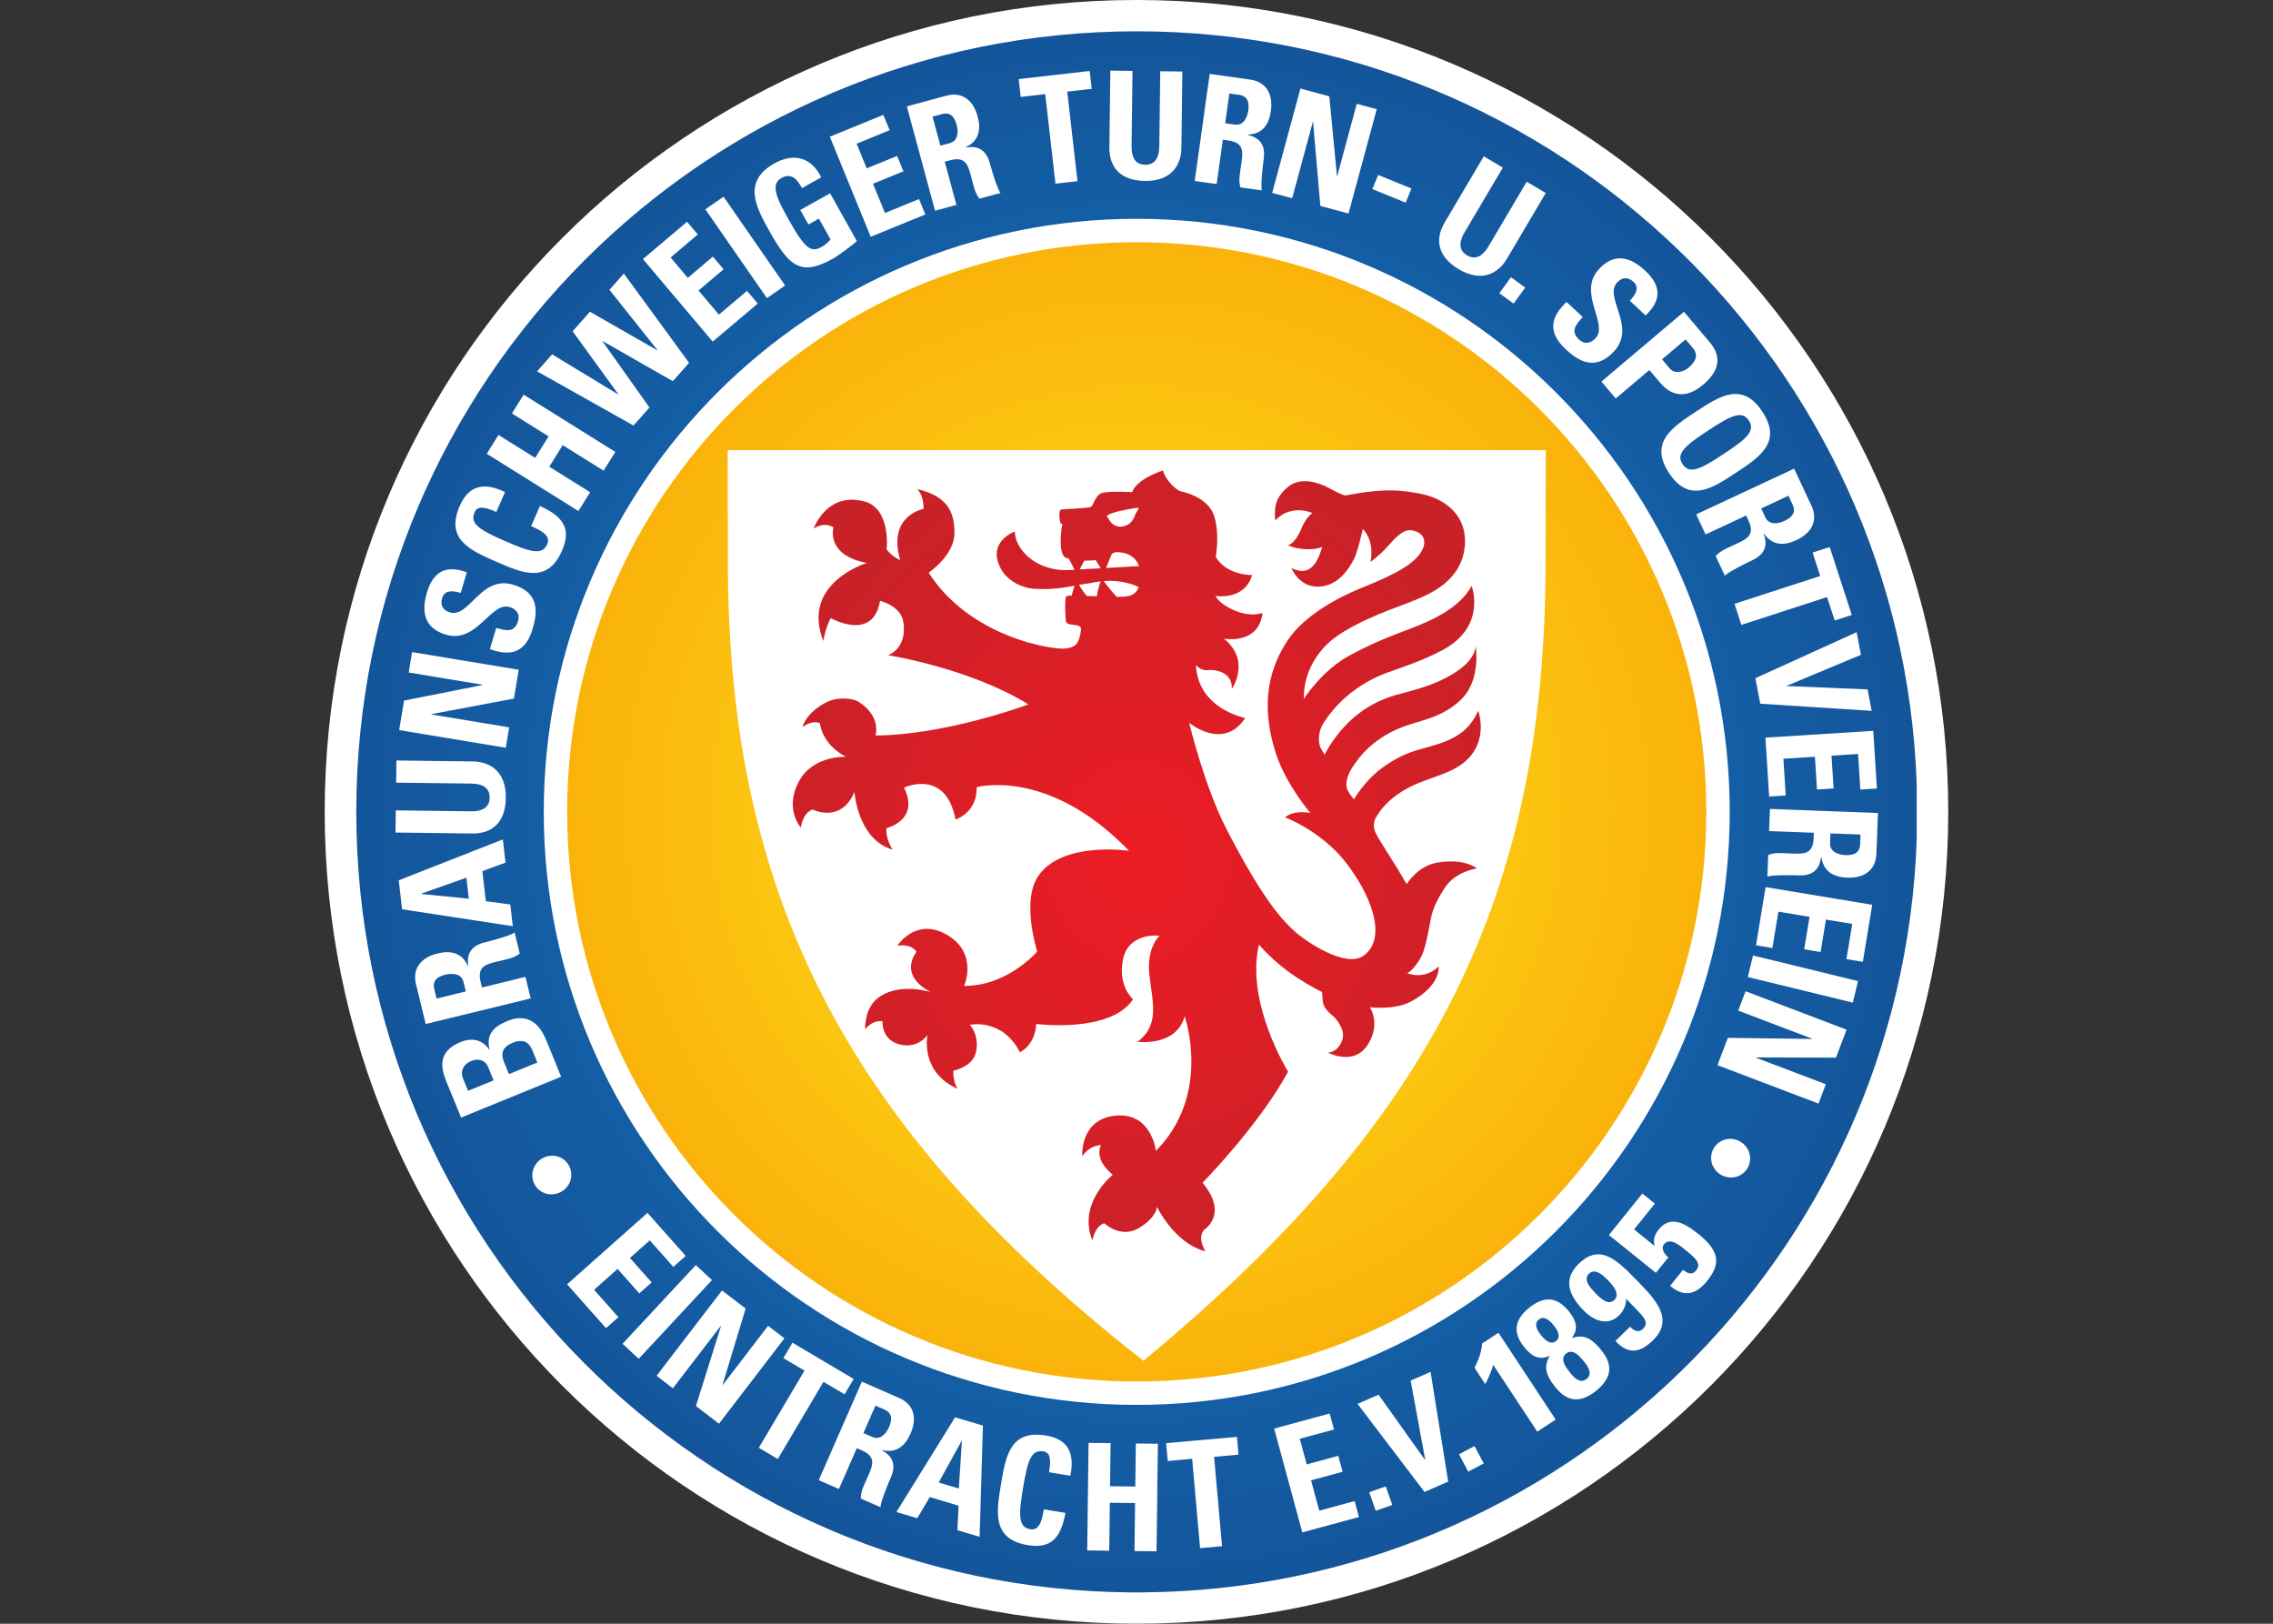 <?xml version="1.0" encoding="UTF-8" standalone="no"?>
<svg
   xmlns:dc="http://purl.org/dc/elements/1.1/"
   xmlns:cc="http://creativecommons.org/ns#"
   xmlns:rdf="http://www.w3.org/1999/02/22-rdf-syntax-ns#"
   xmlns:svg="http://www.w3.org/2000/svg"
   xmlns="http://www.w3.org/2000/svg"
   xmlns:xlink="http://www.w3.org/1999/xlink"
   id="svg3824"
   height="200"
   width="280"
   version="1.1">
  <rect width="100%" height="100%" fill="#333333" stroke="none"/>
  <defs
     id="defs3826">
    <radialGradient
       spreadMethod="pad"
       gradientTransform="matrix(93.199,0,0,102.848,350.314,544.084)"
       gradientUnits="userSpaceOnUse"
       xlink:href="#radialGradient276-0"
       id="radialGradient3672-4"
       fy="0"
       fx="0"
       r="1"
       cy="0"
       cx="0" />
    <radialGradient
       spreadMethod="pad"
       gradientTransform="matrix(15.951,0,0,-17.602,349.707,78.073)"
       gradientUnits="userSpaceOnUse"
       id="radialGradient276-0"
       fy="0"
       fx="0"
       r="1"
       cy="0"
       cx="0">
      <stop
         offset="0"
         style="stop-color:#ed1c24;stop-opacity:1"
         id="stop278-9" />
      <stop
         offset="1"
         style="stop-color:#c82128;stop-opacity:1"
         id="stop280-4" />
    </radialGradient>
    <radialGradient
       spreadMethod="pad"
       gradientTransform="matrix(138.224,0,0,138.224,350.001,532.362)"
       gradientUnits="userSpaceOnUse"
       xlink:href="#radialGradient244-8"
       id="radialGradient3677-8"
       fy="0"
       fx="0"
       r="1"
       cy="0"
       cx="0" />
    <radialGradient
       spreadMethod="pad"
       gradientTransform="matrix(23.656,0,0,-23.656,349.654,80.079)"
       gradientUnits="userSpaceOnUse"
       id="radialGradient244-8"
       fy="0"
       fx="0"
       r="1"
       cy="0"
       cx="0">
      <stop
         offset="0"
         style="stop-color:#fee81b;stop-opacity:1"
         id="stop246-2" />
      <stop
         offset="1"
         style="stop-color:#fab20b;stop-opacity:1"
         id="stop248-4" />
    </radialGradient>
    <radialGradient
       spreadMethod="pad"
       gradientTransform="matrix(186.324,0,0,186.326,349.879,532.358)"
       gradientUnits="userSpaceOnUse"
       xlink:href="#radialGradient204-5"
       id="radialGradient3682-5"
       fy="0"
       fx="0"
       r="1"
       cy="0"
       cx="0" />
    <radialGradient
       spreadMethod="pad"
       gradientTransform="matrix(31.888,0,0,-31.889,349.633,80.079)"
       gradientUnits="userSpaceOnUse"
       id="radialGradient204-5"
       fy="0"
       fx="0"
       r="1"
       cy="0"
       cx="0">
      <stop
         offset="0"
         style="stop-color:#127bca;stop-opacity:1"
         id="stop206-1" />
      <stop
         offset="1"
         style="stop-color:#14559a;stop-opacity:1"
         id="stop208-7" />
    </radialGradient>
  </defs>
  <g
     id="layer1"
     transform="matrix(0.516,0,0,0.516,-40.572,-174.701)">
    <path
       style="fill:#ffffff;fill-opacity:1;fill-rule:nonzero;stroke:none"
       id="path222-4"
       d="m 156.146,532.364 c 0,107.027 86.765,193.792 193.792,193.792 107.035,0 193.8,-86.765 193.8,-193.792 0,-107.035 -86.765,-193.8 -193.8,-193.8 -107.027,0 -193.792,86.765 -193.792,193.8" />
    <path
       style="fill:url(#radialGradient3682-5);stroke:none"
       id="path210"
       d="m 163.683,532.36 c 0,102.439 82.661,185.568 184.919,186.321 l 0,0 2.787,0 c 100.003,-0.736 181.267,-80.242 184.814,-179.555 l 0,0 0,-13.538 C 532.639,425.825 450.638,346.039 349.998,346.039 l 0,0 c -102.901,0 -186.316,83.415 -186.316,186.321 m 48.795,0.239 c 0,-76.339 61.889,-138.222 138.222,-138.222 l 0,0 c 76.345,0 138.228,61.883 138.228,138.222 l 0,0 c 0,76.339 -61.883,138.228 -138.228,138.228 l 0,0 c -76.333,0 -138.222,-61.889 -138.222,-138.228" />
    <path
       style="fill:#ffffff;fill-opacity:1;fill-rule:nonzero;stroke:none"
       id="path222"
       d="m 208.439,532.365 c 0,78.179 63.379,141.558 141.558,141.558 78.185,0 141.564,-63.379 141.564,-141.558 0,-78.185 -63.379,-141.564 -141.564,-141.564 -78.179,0 -141.558,63.379 -141.558,141.564" />
    <path
       style="fill:#ffffff;fill-opacity:1;fill-rule:nonzero;stroke:none"
       id="path226"
       d="m 468.733,632.037 4.967,-6.159 -2.992,-2.407 -7.982,9.904 11.213,9.033 2.974,-3.687 c -0.882,-0.713 -1.899,-2.068 -0.999,-3.179 1.396,-1.735 3.944,0.491 5.189,1.49 2.629,2.121 3.664,3.272 2.442,4.791 -0.479,0.596 -0.987,0.771 -1.525,0.701 -0.532,-0.076 -1.075,-0.421 -1.601,-0.847 l -3.079,3.827 c 3.371,2.898 6.299,1.987 8.829,-1.163 3.126,-3.88 3.19,-6.959 -1.987,-11.131 -4.178,-3.371 -7.111,-4.213 -9.623,-1.087 -0.894,1.11 -1.344,2.454 -0.906,3.786 l -0.105,0.014 -4.815,-3.886 z m -4.447,26.632 c 3.196,3.424 5.966,2.764 8.975,-0.181 5.089,-4.967 0.619,-9.694 -3.652,-14.064 -4.873,-4.99 -8.946,-9.209 -14.105,-4.172 -3.915,3.821 -2.203,7.666 1.198,11.148 2.314,2.372 5.714,3.81 8.385,1.21 1.122,-1.098 1.747,-2.401 1.753,-3.997 4.125,4.224 5.738,5.481 3.991,7.181 -0.52,0.52 -1.069,0.602 -1.589,0.467 -0.526,-0.135 -1.023,-0.543 -1.472,-0.999 l -3.482,3.406 z m -4.762,-11.411 c -1.075,-1.093 -3.085,-3.155 -1.566,-4.639 1.502,-1.461 3.465,0.45 4.558,1.566 1.069,1.098 3.009,3.231 1.513,4.692 -1.502,1.461 -3.442,-0.52 -4.505,-1.619 m 0.146,23.296 c 3.588,-2.886 4.213,-5.995 1.291,-9.618 -1.917,-2.384 -3.856,-4.067 -7.012,-2.986 l -0.047,-0.053 c 1.7,-2.285 0.894,-4.283 -0.76,-6.328 -2.828,-3.517 -5.942,-3.664 -9.442,-0.841 -3.5,2.822 -4.026,5.89 -1.192,9.413 1.648,2.045 3.43,3.255 6.018,2.086 l 0.047,0.052 c -1.73,2.851 -0.491,5.107 1.426,7.485 2.921,3.628 6.094,3.675 9.67,0.789 M 445.974,653.556 c 1.332,-1.075 2.764,0.374 3.523,1.315 0.8,0.999 1.963,2.711 0.602,3.804 -1.35,1.093 -2.781,-0.403 -3.588,-1.396 -0.754,-0.947 -1.864,-2.653 -0.538,-3.722 m 6.538,8.11 c 1.706,-1.379 3.482,0.935 4.423,2.098 0.888,1.11 1.928,2.787 0.461,3.967 -1.467,1.18 -2.881,-0.193 -3.775,-1.297 -0.935,-1.163 -2.822,-3.389 -1.11,-4.768 m -19.305,7.292 c 0.765,-1.437 1.449,-2.997 1.911,-4.575 l 10.506,15.94 4.394,-2.892 -13.655,-20.725 -3.903,2.565 c -0.129,2.092 -0.906,4.008 -1.811,5.796 l 2.559,3.891 z m -6.258,16.752 2.191,4.154 3.699,-1.957 -2.191,-4.149 -3.699,1.952 z m -8.239,9.004 5.65,-2.477 -4.213,-26.188 -4.75,2.086 3.471,18.861 -0.065,0.028 -11.067,-15.531 -5.013,2.191 15.986,21.029 z m -13.205,0.058 1.566,4.429 3.944,-1.391 -1.56,-4.429 -3.95,1.391 z m -2.454,5.925 -1.028,-3.81 -8.443,2.29 -1.969,-7.239 7.537,-2.045 -1.034,-3.81 -7.532,2.045 -1.659,-6.112 8.174,-2.215 -1.034,-3.81 -13.252,3.593 6.719,24.78 13.521,-3.669 z m -46.031,-17.634 0.38,4.254 5.831,-0.52 1.899,21.321 5.241,-0.467 -1.899,-21.321 5.831,-0.52 -0.374,-4.248 -16.91,1.502 z m -13.386,10.272 0.129,-10.278 -5.259,-0.064 -0.327,25.668 5.259,0.07 0.146,-11.452 6.03,0.076 -0.146,11.452 5.265,0.065 0.322,-25.674 -5.259,-0.064 -0.135,10.278 -6.024,-0.076 z m -19.65,14.064 c 4.844,0.806 7.853,-0.923 8.981,-7.695 l -5.124,-0.853 c -0.397,1.987 -0.818,5.159 -3.225,4.762 -2.921,-0.485 -2.834,-3.354 -1.759,-9.845 1.081,-6.486 1.922,-9.232 4.844,-8.747 1.548,0.257 1.922,1.619 1.367,4.984 l 5.083,0.847 c 1.11,-5.405 -0.526,-8.741 -5.82,-9.618 -8.56,-1.426 -9.618,4.961 -10.734,11.663 -1.104,6.626 -2.174,13.082 6.386,14.502 m -16.448,-13.515 -4.809,-1.432 5.475,-9.945 0.065,0.019 -0.73,11.359 z m -9.933,7.093 2.997,-5.043 6.877,2.051 -0.287,5.849 5.305,1.583 0.789,-26.556 -6.643,-1.975 -14.011,22.607 4.972,1.484 z m -14.426,-16.711 1.245,0.543 c 3.704,1.619 2.407,3.886 1.18,6.684 -0.672,1.537 -1.502,3.073 -1.484,4.785 l 4.721,2.068 c -0.023,-1.169 1.823,-5.644 2.483,-7.14 1.852,-4.236 -1.157,-5.861 -2.156,-6.457 l 0.028,-0.064 c 3.354,0.853 5.487,-0.894 6.801,-3.891 1.759,-4.008 0.59,-7.076 -2.694,-8.519 l -8.911,-3.903 -10.301,23.518 4.82,2.109 4.265,-9.734 z m 4.452,-10.167 2.139,0.935 c 1.531,0.678 2.086,1.928 1.104,4.178 -0.654,1.496 -2.057,3.214 -3.973,2.372 l -2.139,-0.935 2.869,-6.55 z m -19.808,-15.017 -2.174,3.675 5.043,2.98 -10.903,18.423 4.528,2.682 10.903,-18.423 5.037,2.98 2.174,-3.669 -14.607,-8.648 z m -28.549,10.88 11.429,-14.894 0.053,0.042 -5.983,19.077 5.504,4.224 15.624,-20.375 -3.897,-2.992 -10.821,14.111 -0.053,-0.047 5.51,-18.178 -5.638,-4.324 -15.624,20.363 3.897,2.992 z m -8.163,-7.041 17.494,-18.791 -3.851,-3.582 -17.494,18.785 3.851,3.588 z m -7.795,-7.315 2.951,-2.618 -5.808,-6.538 5.615,-4.984 5.183,5.843 2.951,-2.623 -5.183,-5.837 4.733,-4.201 5.621,6.334 2.951,-2.618 -9.115,-10.272 -19.2,17.044 9.302,10.471 z" />
    <path
       style="fill:#ffffff;fill-opacity:1;fill-rule:nonzero;stroke:none"
       id="path230"
       d="m 489.445,618.981 c 2.215,1.309 5.054,0.649 6.363,-1.566 1.303,-2.214 0.514,-5.019 -1.694,-6.322 -2.215,-1.315 -5.048,-0.654 -6.357,1.56 -1.315,2.215 -0.526,5.019 1.689,6.328 m 4.149,-39.177 17.634,6.702 -0.023,0.064 -20.088,-0.257 -2.477,6.515 24.12,9.174 1.753,-4.622 -16.705,-6.345 0.028,-0.064 19.089,0.064 2.542,-6.679 -24.12,-9.174 -1.753,4.622 z m 2.29,-8.017 25.066,6.112 1.25,-5.136 -25.066,-6.118 -1.25,5.142 z m 1.957,-7.573 3.909,0.649 1.437,-8.671 7.438,1.233 -1.28,7.742 3.915,0.649 1.28,-7.742 6.275,1.04 -1.391,8.396 3.915,0.649 2.255,-13.614 -25.458,-4.219 -2.296,13.889 z m 13.807,-26.86 -0.053,1.367 c -0.158,4.061 -2.752,3.681 -5.825,3.564 -1.677,-0.064 -3.418,-0.275 -5.019,0.368 l -0.193,5.177 c 1.087,-0.444 5.948,-0.368 7.59,-0.304 4.639,0.175 5.06,-3.243 5.241,-4.394 l 0.076,0.005 c 0.438,3.447 2.857,4.803 6.141,4.931 4.394,0.164 6.836,-2.057 6.977,-5.662 l 0.368,-9.764 -25.779,-0.982 -0.205,5.288 10.681,0.403 z m 11.143,0.421 -0.093,2.349 c -0.058,1.677 -1.028,2.659 -3.494,2.565 -1.642,-0.065 -3.763,-0.736 -3.681,-2.84 l 0.088,-2.343 7.181,0.269 z m -21.812,-9.074 3.956,-0.251 -0.555,-8.77 7.526,-0.479 0.497,7.83 3.956,-0.251 -0.491,-7.83 6.346,-0.403 0.538,8.496 3.956,-0.251 -0.871,-13.772 -25.75,1.63 0.894,14.052 z m -3.284,-28.245 1.163,6.088 26.603,1.712 -0.982,-5.124 -19.259,-0.8 -0.019,-0.07 17.693,-7.386 -1.034,-5.399 -24.167,10.979 z m 17.745,-31.313 -4.084,1.321 1.817,5.598 -20.462,6.643 1.636,5.031 20.462,-6.643 1.817,5.598 4.078,-1.326 -5.265,-16.22 z m -19.954,-7.526 0.578,1.239 c 1.718,3.681 -0.765,4.528 -3.553,5.831 -1.519,0.707 -3.167,1.326 -4.295,2.624 l 2.191,4.698 c 0.765,-0.9 5.124,-3.05 6.614,-3.745 4.213,-1.963 3.015,-5.194 2.659,-6.305 l 0.065,-0.028 c 1.969,2.869 4.739,2.968 7.719,1.578 3.985,-1.864 5.142,-4.955 3.617,-8.221 l -4.137,-8.852 -23.378,10.915 2.238,4.791 9.682,-4.522 z m 10.103,-4.715 0.993,2.127 c 0.713,1.519 0.298,2.834 -1.934,3.88 -1.49,0.695 -3.687,1.063 -4.575,-0.841 l -0.993,-2.127 6.509,-3.038 z m -28.502,-5.416 c 4.797,7.286 10.29,3.669 15.928,-0.047 5.703,-3.751 11.137,-7.327 6.34,-14.607 -4.791,-7.286 -10.225,-3.71 -15.928,0.042 -5.644,3.716 -11.131,7.327 -6.34,14.613 m 3.225,-2.121 c -1.642,-2.483 0.538,-4.382 6.065,-8.017 5.522,-3.634 8.122,-4.885 9.752,-2.396 1.642,2.483 -0.538,4.376 -6.059,8.011 -5.522,3.64 -8.122,4.885 -9.758,2.401 m -19.37,-19.72 3.412,4.037 8.022,-6.784 2.536,2.997 c 4.002,4.733 8.093,2.372 10.33,0.479 3.599,-3.044 4.669,-6.427 1.554,-10.114 l -6.153,-7.275 -19.703,16.658 z m 20.088,-10.056 1.718,2.028 c 1.537,1.817 0.538,3.401 -1.075,4.762 -1.315,1.104 -3.348,1.408 -4.365,0.204 l -1.899,-2.244 5.621,-4.75 z m -17.102,2.863 c 5.527,-5.942 -2.559,-12.878 0.777,-16.466 1.215,-1.309 2.618,-1.321 3.874,-0.152 1.566,1.455 0.456,3.108 -0.859,4.522 l 3.769,3.506 c 3.932,-3.71 3.669,-7.175 -0.1,-10.687 -4.715,-4.388 -8.291,-3.325 -11.043,-0.368 -5.235,5.627 2.366,13.088 -0.8,16.489 -1.198,1.28 -2.641,1.548 -3.944,0.333 -2.127,-1.981 -0.795,-3.57 0.888,-5.376 l -3.874,-3.605 c -3.249,3.079 -5.031,6.79 -0.234,11.254 2.945,2.746 6.994,5.44 11.546,0.549 m -24.576,-17.716 -2.781,3.815 3.401,2.477 2.775,-3.815 -3.395,-2.477 z m 3.751,-22.794 -9.127,15.449 c -1.461,2.46 -3.161,3.278 -5.154,2.103 -1.659,-0.987 -2.168,-2.735 -0.549,-5.475 l 9.133,-15.443 -4.552,-2.694 -9.314,15.753 c -2.472,4.184 -1.624,8.256 3.377,11.213 5.551,3.278 9.46,0.859 11.423,-2.46 l 9.314,-15.753 -4.552,-2.694 z m -35.461,-1.624 -1.373,3.377 7.941,3.243 1.379,-3.377 -7.946,-3.243 z m -20.532,5.574 4.931,-18.213 0.064,0.019 1.735,20.018 6.725,1.817 6.737,-24.903 -4.762,-1.291 -4.669,17.243 -0.07,-0.019 -1.823,-19.001 -6.895,-1.864 -6.743,24.903 4.768,1.291 z m -16.542,-13.976 1.35,0.187 c 4.026,0.567 3.389,3.108 2.957,6.153 -0.228,1.665 -0.614,3.383 -0.135,5.031 l 5.13,0.719 c -0.333,-1.128 0.234,-5.954 0.462,-7.584 0.643,-4.598 -2.717,-5.358 -3.839,-5.662 l 0.005,-0.07 c 3.482,-0.088 5.072,-2.355 5.527,-5.609 0.608,-4.359 -1.356,-7.012 -4.926,-7.514 l -9.676,-1.356 -3.576,25.557 5.235,0.73 1.484,-10.582 z m 1.543,-11.043 2.326,0.327 c 1.665,0.234 2.542,1.291 2.203,3.734 -0.228,1.63 -1.122,3.669 -3.202,3.377 l -2.32,-0.321 0.993,-7.117 z m -16.495,-5.3 -0.228,17.938 c -0.033,2.857 -1.11,4.417 -3.418,4.388 -1.928,-0.023 -3.243,-1.291 -3.202,-4.476 l 0.228,-17.932 -5.288,-0.07 -0.234,18.294 c -0.058,4.861 2.705,7.97 8.513,8.04 6.445,0.082 8.636,-3.962 8.683,-7.824 l 0.228,-18.294 -5.282,-0.064 z m -33.79,1.87 0.485,4.26 5.849,-0.666 2.442,21.374 5.253,-0.602 -2.442,-21.374 5.843,-0.666 -0.485,-4.265 -16.945,1.94 z m -17.658,19.726 1.321,-0.357 c 3.921,-1.058 4.33,1.531 5.136,4.499 0.438,1.619 0.76,3.342 1.846,4.68 l 5.002,-1.356 c -0.754,-0.906 -2.121,-5.568 -2.553,-7.158 -1.215,-4.482 -4.598,-3.862 -5.75,-3.699 l -0.023,-0.07 c 3.167,-1.449 3.734,-4.154 2.881,-7.327 -1.151,-4.242 -3.997,-5.919 -7.479,-4.978 l -9.431,2.553 6.737,24.909 5.107,-1.385 -2.793,-10.313 z m -2.91,-10.763 2.267,-0.614 c 1.619,-0.438 2.84,0.193 3.488,2.571 0.427,1.589 0.415,3.815 -1.619,4.365 l -2.261,0.614 -1.876,-6.936 z m -1.724,23.354 -1.502,-3.675 -8.133,3.33 -2.857,-6.982 7.263,-2.968 -1.502,-3.669 -7.257,2.962 -2.407,-5.884 7.876,-3.219 -1.502,-3.669 -12.773,5.218 9.758,23.886 13.036,-5.329 z m -24.856,-8.858 c -2.355,-4.861 -6.614,-5.878 -11.143,-3.348 -7.549,4.219 -4.598,10.143 -1.426,15.823 4.78,8.548 7.497,11.324 15.262,6.988 1.835,-1.028 4.704,-3.29 5.82,-4.236 l -6.386,-11.417 -7.123,3.979 1.94,3.465 2.507,-1.402 2.787,4.99 c -0.561,0.643 -1.285,1.291 -2.051,1.718 -2.624,1.472 -3.997,0.596 -7.941,-6.451 -2.437,-4.365 -4.651,-8.332 -1.776,-9.933 2.442,-1.367 3.81,0.287 4.943,2.39 l 4.587,-2.565 z m -8.613,25.82 -14.701,-21.204 -4.347,3.009 14.701,21.204 4.347,-3.009 z m -6.538,4.306 -2.559,-3.033 -6.708,5.679 -4.873,-5.761 5.989,-5.066 -2.559,-3.027 -5.989,5.066 -4.108,-4.856 6.497,-5.498 -2.565,-3.027 -10.535,8.905 16.658,19.703 10.751,-9.086 z m -29.659,29.11 3.81,-4.295 -11.207,-15.799 0.042,-0.052 16.746,9.565 3.88,-4.376 -15.577,-21.315 -3.442,3.88 11.458,14.38 -0.047,0.053 -16.062,-9.197 -4.137,4.663 10.903,15.017 -0.047,0.047 -15.741,-9.559 -3.599,4.061 23.021,12.931 z m -23.477,7.724 -8.759,-5.469 -2.799,4.487 21.882,13.667 2.805,-4.487 -9.764,-6.094 3.208,-5.142 9.764,6.094 2.799,-4.482 -21.888,-13.667 -2.799,4.487 8.759,5.469 -3.208,5.136 z m 6.416,22.139 c 1.987,-4.522 1.034,-7.882 -5.288,-10.646 l -2.086,4.78 c 1.835,0.882 4.826,2.074 3.845,4.324 -1.192,2.723 -3.967,1.934 -10.027,-0.719 -6.059,-2.647 -8.525,-4.149 -7.327,-6.877 0.631,-1.443 2.045,-1.472 5.189,-0.1 l 2.08,-4.745 c -4.99,-2.413 -8.648,-1.642 -10.804,3.301 -3.494,7.987 2.46,10.593 8.718,13.328 6.182,2.711 12.212,5.346 15.7,-2.647 m -11.68,8.133 c -7.771,-2.314 -10.401,8.017 -15.092,6.614 -1.712,-0.502 -2.349,-1.753 -1.858,-3.401 0.608,-2.045 2.583,-1.788 4.435,-1.239 l 1.467,-4.931 c -5.072,-1.876 -8.063,-0.1 -9.53,4.838 -1.835,6.176 0.707,8.905 4.575,10.056 7.368,2.191 10.681,-7.935 15.128,-6.608 1.677,0.497 2.559,1.677 2.051,3.389 -0.824,2.787 -2.846,2.29 -5.206,1.589 l -1.513,5.072 c 4.207,1.543 8.32,1.484 10.19,-4.791 1.151,-3.862 1.765,-8.683 -4.645,-10.588 m -0.941,34.059 -18.616,-3.085 0.009,-0.065 19.743,-3.722 1.139,-6.877 -25.458,-4.219 -0.806,4.873 17.628,2.921 -0.009,0.07 -18.727,3.71 -1.169,7.047 25.458,4.219 0.806,-4.873 z m -26.989,13.193 17.938,0.228 c 2.863,0.033 4.417,1.11 4.388,3.418 -0.023,1.928 -1.291,3.243 -4.47,3.202 l -17.938,-0.228 -0.07,5.288 18.3,0.234 c 4.856,0.058 7.964,-2.705 8.04,-8.519 0.082,-6.439 -3.962,-8.624 -7.824,-8.677 l -18.294,-0.234 -0.07,5.288 z m 16.775,22.694 0.578,5.013 -11.353,-1.134 -0.005,-0.07 10.78,-3.81 z m 10.482,6.381 -5.843,-0.771 -0.824,-7.169 5.527,-2.039 -0.637,-5.533 -24.856,9.746 0.795,6.924 26.428,4.032 -0.59,-5.189 z m -6.766,19.825 -0.321,-1.326 c -0.964,-3.95 1.636,-4.295 4.622,-5.025 1.63,-0.397 3.366,-0.678 4.727,-1.73 l -1.233,-5.037 c -0.923,0.73 -5.621,1.987 -7.216,2.378 -4.517,1.098 -3.979,4.505 -3.845,5.656 l -0.07,0.019 c -1.367,-3.196 -4.061,-3.839 -7.251,-3.056 -4.271,1.04 -6.018,3.845 -5.159,7.35 l 2.314,9.489 25.066,-6.112 -1.25,-5.142 -10.383,2.536 z m -10.833,2.641 -0.561,-2.279 c -0.392,-1.63 0.269,-2.84 2.664,-3.424 1.595,-0.392 3.821,-0.321 4.318,1.724 l 0.555,2.279 -6.977,1.7 z m 26.2,10.003 c -0.847,-2.074 -3.219,-7.123 -9.273,-4.651 -3.278,1.344 -5.189,3.179 -4.271,6.854 l -0.064,0.023 c -1.613,-2.437 -4.143,-2.957 -6.889,-1.835 -5.095,2.08 -4.926,5.609 -3.401,9.337 l 3.547,8.683 23.886,-9.752 -3.535,-8.659 z m -18.68,12.019 -1.233,-3.015 c -0.672,-1.654 0.14,-3.348 1.893,-4.067 2.314,-0.941 3.652,0.251 4.09,1.321 l 1.338,3.272 -6.088,2.489 z m 9.758,-3.985 -1.163,-2.857 c -1.005,-2.46 -0.033,-3.769 2.08,-4.633 3.342,-1.361 4.33,0.958 4.756,1.992 l 1.11,2.729 -6.784,2.77 z m 7.8,20.205 c -2.179,1.361 -2.898,4.178 -1.537,6.363 1.356,2.179 4.213,2.77 6.392,1.414 2.179,-1.367 2.904,-4.184 1.537,-6.369 -1.361,-2.179 -4.207,-2.77 -6.392,-1.408" />
    <path
       style="fill:url(#radialGradient3677-8);stroke:none"
       id="path250"
       d="m 214.026,532.366 c 0,75.1 60.878,135.972 135.978,135.972 l 0,0 c 75.094,0 135.972,-60.872 135.972,-135.972 l 0,0 c 0,-75.1 -60.878,-135.978 -135.972,-135.978 l 0,0 c -75.1,0 -135.978,60.878 -135.978,135.978" />
    <path
       style="fill:#ffffff;fill-opacity:1;fill-rule:nonzero;stroke:none"
       id="path262"
       d="m 446.212,446.03 -192.421,0 -1.449,0 0,1.443 0.009,3.628 c 0.019,5.083 0.047,14.374 0.047,21.485 0,79.967 28.473,135.037 98.279,190.09 l 0.917,0.719 0.9,-0.748 c 68.439,-56.846 95.106,-110.135 95.106,-190.061 0,-1.42 0.042,-21.753 0.053,-25.107 l 0.005,-1.449 -1.449,0 z" />
    <path
       style="fill:url(#radialGradient3672-4);stroke:none"
       id="path282"
       d="m 348.923,456.045 c 0,0 -5.545,-0.322 -7.251,0.216 l 0,0 c -1.467,0.45 -1.975,2.758 -2.524,3.243 l 0,0 c -0.549,0.485 -7.187,0.502 -7.345,0.754 l 0,0 c -0.204,0.298 -0.28,0.795 -0.269,1.221 l 0,0 c 0.009,0.625 0.117,2.144 0.485,2.133 l 0,0 0.251,0.009 c 0,0 -0.146,0.584 -0.216,1.081 l 0,0 c -0.07,0.502 -0.409,3.517 -0.023,5.247 l 0,0 c 0.386,1.724 1.11,1.77 1.11,1.77 l 0,0 c 0,0 0.228,0.076 0.619,0.175 l 0,0 c 0.287,0.514 0.865,1.56 1.385,2.676 l 0,0 c -0.298,0.023 -0.602,0.042 -0.9,0.058 l 0,0 c -8.262,0.549 -13.351,-5.031 -13.351,-9.191 l 0,0 c 0,0 -6.86,2.442 -3.278,8.975 l 0,0 c 1.578,2.898 5.148,4.546 7.876,4.704 l 0,0 c 2.992,0.175 5.498,0.042 9.676,-0.73 l 0,0 c -0.275,0.812 -0.579,1.765 -0.695,2.343 l 0,0 -0.009,0 c -0.865,0.019 -1.408,0.047 -1.455,0.608 l 0,0 c -0.042,0.567 -0.204,2.594 0.07,5.492 l 0,0 c 0,0 0.181,0.637 0.818,0.748 l 0,0 c 0.631,0.117 2.425,0.175 2.723,0.725 l 0,0 c 0.222,0.415 -0.175,2.992 -1.005,3.979 l 0,0 c -0.584,0.684 -1.917,1.215 -3.856,1.104 l 0,0 c -5.235,-0.304 -22.279,-3.944 -31.441,-18.113 l 0,0 c 0,0 6.17,-4.113 6.17,-9.46 l 0,0 c 0,-5.34 -1.917,-8.87 -8.963,-10.512 l 0,0 c 0,0 1.583,1.034 1.583,4.739 l 0,0 c 0,0 -8.683,1.578 -5.586,12.2 l 0,0 c 0,0 -1.782,-0.625 -3.225,-2.507 l 0,0 c 0,0 1.104,-9.781 -5.34,-11.476 l 0,0 c -9.033,-2.372 -12.083,6.492 -12.083,6.492 l 0,0 c 0,0 2.366,-1.759 4.733,-0.298 l 0,0 c 0,0 -2.004,6.614 7.958,8.496 l 0,0 c 0,0 -15.846,4.791 -10.383,18.633 l 0,0 c 0,0 0.485,-3.155 1.765,-5.463 l 0,0 c 0,0 10.132,5.767 11.774,-4.131 l 0,0 c 0,0 4.856,1.163 5.522,4.861 l 0,0 c 0.666,3.704 -0.549,6.801 -3.582,8.133 l 0,0 c 0,0 19.329,3.009 33.48,11.733 l 0,0 c 0,0 -19.492,7.304 -36.489,7.426 l 0,0 c 0,0 1.432,-4.546 -4.008,-8.011 l 0,0 c -1.508,-0.964 -4.972,-1.157 -7.158,-0.181 l 0,0 c -3.687,1.636 -5.884,4.371 -6.252,6.188 l 0,0 c 0,0 1.946,-1.7 4.125,-0.97 l 0,0 c 0,0 0.362,5.043 6.252,8.075 l 0,0 c 0,0 -7.952,-0.491 -11.347,6.007 l 0,0 c -3.401,6.497 0.549,10.868 0.549,10.868 l 0,0 c 0,0 0.362,-3.401 2.787,-4.312 l 0,0 c 0,0 6.795,3.459 10.015,-4.184 l 0,0 c 0,0 0.73,11.347 9.109,13.778 l 0,0 c 0,0 -1.765,-2.612 -1.455,-5.159 l 0,0 c 0,0 8.005,-1.823 4.184,-9.658 l 0,0 c 0,0 9.927,-4.709 12.294,7.619 l 0,0 c 0,0 5.224,-1.642 5.037,-7.713 l 0,0 c 0,0 17.062,-4.856 36.367,15.174 l 0,0 c 0,0 -15.998,-2.401 -21.701,6.077 l 0,0 c -4.043,6.012 -0.216,17.961 -0.216,17.961 l 0,0 c 0,0 -7,8.274 -17.447,8.215 l 0,0 c 0,0 3.465,-7.707 -4.002,-12.142 l 0,0 c -7.467,-4.429 -11.961,2.553 -11.961,2.553 l 0,0 c 0,0 3.219,-0.672 4.616,1.455 l 0,0 c 0,0 -4.616,5.34 3.336,9.594 l 0,0 c 0,0 -7.847,-2.477 -12.744,1.578 l 0,0 c -3.161,2.606 -2.857,7.345 -2.857,7.345 l 0,0 c 0,0 1.578,-2.308 4.131,-1.946 l 0,0 c 0,0 -0.362,4.371 4.067,5.527 l 0,0 c 4.429,1.151 6.679,-2.25 6.679,-2.25 l 0,0 c 0,0 -1.946,8.8 7.222,12.872 l 0,0 c 0,0 -1.093,-1.28 -1.093,-4.312 l 0,0 c 0,0 3.459,-0.725 4.856,-3.033 l 0,0 c 1.397,-2.308 0.847,-6.199 -0.912,-7.952 l 0,0 c 0,0 7.73,-1.724 11.984,6.538 l 0,0 c 0,0 3.64,-1.583 3.88,-6.743 l 0,0 c 0,0 17.728,2.308 23.127,-5.884 l 0,0 c 0,0 -3.763,-3.219 -2.366,-9.658 l 0,0 c 1.402,-6.433 8.683,-5.522 8.683,-5.522 l 0,0 c 0,0 -3.097,2.793 -2.425,9.168 l 0,0 c 0.666,6.375 2.67,12.142 -2.857,16.144 l 0,0 c 0,0 9.29,1.28 11.289,-6.071 l 0,0 c 0,0 6.562,18.575 -6.854,32.107 l 0,0 c 0,0 -1.075,-9.267 -9.676,-8.396 l 0,0 c -8.607,0.871 -7.906,9.699 -7.906,9.699 l 0,0 c 0,0 1.513,-2.553 4.493,-2.67 l 0,0 c 0,0 -2.028,3.108 2.781,7.088 l 0,0 c 0,0 -8.478,6.708 -4.873,15.665 l 0,0 c 0,0 0.567,-3.418 2.846,-4.102 l 0,0 c 0,0 3.921,3.728 8.221,1.18 l 0,0 c 4.3,-2.548 4.365,-5.095 4.365,-5.095 l 0,0 c 0,0 4.113,8.7 11.575,10.628 l 0,0 c 0,0 -2.092,-3.167 -0.316,-5.159 l 0,0 c 0,0 5.948,-3.681 -0.392,-11.219 l 0,0 c 0,0 13.392,-13.579 20.433,-26.51 l 0,0 c 0,0 -10.231,-16.43 -6.959,-30.331 l 0,0 c 6.252,7.21 13.842,10.599 14.97,11.277 l 0,0 c 0.304,0.181 0.028,1.578 0.427,2.921 l 0,0 c 0.397,1.338 1.794,2.466 2.308,2.857 l 0,0 c 0.52,0.397 2.98,3.138 2.226,5.568 l 0,0 c -1.011,3.225 -3.471,3.138 -3.471,3.138 l 0,0 c 0,0 6.147,3.313 9.466,-1.794 l 0,0 c 3.313,-5.118 0.543,-9.01 0.543,-9.01 l 0,0 c 0,0 5.936,0.73 9.828,-1.373 l 0,0 c 7.263,-3.909 6.603,-8.367 6.603,-8.367 l 0,0 c -3.558,3.383 -7.514,1.583 -7.514,1.583 l 0,0 c 0.97,-0.362 2.588,-2.343 3.465,-4.137 l 0,0 c 0.882,-1.794 1.583,-5.656 2.039,-8.122 l 0,0 c 0.462,-2.466 1.005,-4.289 3.506,-8.151 l 0,0 c 2.489,-3.868 7.666,-4.598 7.666,-4.598 l 0,0 c -1.922,-1.338 -5.159,-2.144 -9.676,-1.338 l 0,0 c -4.517,0.806 -7.123,5.107 -7.123,5.107 l 0,0 c -3.623,-6.258 -6.381,-10.091 -7.415,-12.253 l 0,0 c -0.643,-1.332 -0.467,-2.746 0.129,-3.751 l 0,0 c 0.9,-1.513 2.226,-3.301 4.809,-5.2 l 0,0 c 4.879,-3.593 9.986,-4.125 14.204,-6.515 l 0,0 c 8.613,-4.861 5.364,-13.661 5.364,-13.661 l 0,0 c -1.467,3.108 -3.331,5.475 -7.795,7.286 l 0,0 c -5.083,2.057 -8.817,1.706 -15.157,6.351 l 0,0 c -4.277,3.132 -6.719,7.508 -6.719,7.508 l 0,0 c 0,0 -0.888,-0.964 -1.554,-2.279 l 0,0 c -0.66,-1.315 0.058,-3.541 0.9,-4.92 l 0,0 c 2.051,-3.348 5.709,-7.806 13.188,-10.418 l 0,0 c 3.693,-1.285 8.87,-2.086 13.1,-6.27 l 0,0 c 4.78,-4.715 3.418,-12.627 3.418,-12.627 l 0,0 c -0.392,3.833 -5.159,6.638 -8.443,8.168 l 0,0 c -3.389,1.583 -7.508,2.6 -10.219,3.336 l 0,0 c -2.705,0.73 -6.176,2.103 -9.466,4.68 l 0,0 c -5.329,4.178 -7.923,9.658 -7.923,9.658 l 0,0 c -0.467,-0.83 -0.999,-1.513 -1.169,-2.185 l 0,0 c -0.631,-2.542 0.345,-4.511 1.069,-5.621 l 0,0 c 5.13,-7.9 12.79,-10.938 14.946,-11.733 l 0,0 c 3.219,-1.18 8.706,-2.916 13.497,-5.527 l 0,0 c 10.412,-5.685 6.755,-15.209 6.755,-15.209 l 0,0 c -2.764,4.967 -8.566,7.923 -14.888,10.295 l 0,0 c -5.27,1.975 -9.401,3.664 -14.415,6.392 l 0,0 c -6.421,3.488 -10.769,10.26 -10.769,10.26 l 0,0 c -0.111,-7.567 4.616,-12.504 7.199,-14.444 l 0,0 c 6.147,-4.633 16.097,-7.724 19.603,-9.22 l 0,0 c 3.506,-1.49 11.166,-4.657 11.668,-13.275 l 0,0 c 0.386,-6.784 -4.593,-10.821 -10.57,-12.002 l 0,0 c -3.874,-0.76 -7.21,-1.139 -12.884,-0.432 l 0,0 c -2.653,0.333 -4.844,0.859 -5.235,0.806 l 0,0 c -0.649,-0.082 -3.173,-1.432 -4.23,-1.975 l 0,0 c -2.074,-1.075 -6.345,-2.518 -9.302,-0.07 l 0,0 c -3.553,2.939 -3.184,5.58 -3.091,8.104 l 0,0 c 0,0 2.226,-2.957 6.568,-2.442 l 0,0 c 0.871,0.105 1.648,0.327 2.349,0.614 l 0,0 c -0.608,0.38 -1.7,1.361 -2.682,3.775 l 0,0 c -1.461,3.57 -3.161,3.891 -3.161,3.891 l 0,0 c 0,0 2.156,1.21 6.123,0.917 l 0,0 c 0.427,-0.033 1.636,-0.351 2.028,-0.444 l 0,0 c -0.684,2.168 -1.472,4.522 -3.535,5.422 l 0,0 c -1.724,0.748 -3.798,-0.444 -3.798,-0.444 l 0,0 c 0,0 1.77,4.709 6.638,4.435 l 0,0 c 4.873,-0.275 7.234,-4.674 8.192,-6.392 l 0,0 c 0.964,-1.706 2.203,-7.362 2.203,-7.362 l 0,0 c 0,0 2.857,2.466 1.841,7.841 l 0,0 c 0,0 2.022,-1.385 3.891,-3.465 l 0,0 c 1.864,-2.08 3.745,-4.248 5.679,-4.084 l 0,0 c 2.629,0.222 4.639,2.366 2.109,5.79 l 0,0 c -2.583,3.5 -9.618,6.258 -14.461,8.25 l 0,0 c -4.791,1.975 -12.989,6.234 -16.962,12.2 l 0,0 c -3.973,5.966 -7.047,14.724 -2.623,27.667 l 0,0 c 2.372,6.953 7.999,13.579 7.999,13.579 l 0,0 c 0,0 -3.874,-0.818 -6.018,1.046 l 0,0 c 0,0 8.455,3.202 14.28,10.517 l 0,0 c 5.831,7.327 10.453,18.078 4.499,22.484 l 0,0 c -4.265,3.161 -13.819,-3.453 -16.027,-5.364 l 0,0 c -3.225,-2.793 -7.935,-7.719 -16.834,-24.996 l 0,0 c -5.183,-10.056 -8.817,-25.201 -8.817,-25.201 l 0,0 c 0,0 8.163,6.801 13.38,-1.151 l 0,0 c 0,0 -11.265,-2.103 -11.774,-12.627 l 0,0 c 0,0 1.169,1.42 2.857,1.21 l 0,0 c 2.144,-0.263 5.966,0.73 5.703,4.493 l 0,0 c 0,0 4.733,-6.673 -1.881,-12.013 l 0,0 c 0,0 8.315,1.578 9.226,-6.135 l 0,0 c 0,0 -3.669,1.531 -8.922,-1.759 l 0,0 c -1.712,-1.069 -2.308,-2.308 -2.308,-2.308 l 0,0 c 0,0 6.918,1.215 8.741,-4.978 l 0,0 c 0,0 -6.012,0.164 -8.683,-4.33 l 0,0 c 0,0 1.052,-5.767 -0.467,-10.015 l 0,0 c -1.513,-4.248 -7.204,-5.527 -7.935,-5.65 l 0,0 c -0.724,-0.117 -3.541,-2.437 -4.189,-4.972 l 0,0 c 0,0 -6.252,1.94 -7.345,5.159 m -5.715,6.275 c -0.263,-0.421 -0.724,-0.508 0.31,-0.993 l 0,0 c 0.397,-0.187 1.484,-0.742 6.486,-1.513 l 0,0 c 0.117,-0.019 0.444,-0.076 0.444,0.205 l 0,0 c 0,0.169 -0.526,0.695 -0.812,1.437 l 0,0 c -0.497,1.291 -1.104,2.39 -2.898,2.775 l 0,0 c -0.257,0.053 -0.491,0.082 -0.713,0.082 l 0,0 c -1.753,0 -2.542,-1.537 -2.816,-1.992 m 0.824,8.548 c 0.239,-0.222 0.356,-0.38 0.847,-0.444 l 0,0 c 1.028,-0.14 4.569,0.053 5.662,3.29 l 0,0 c -1.548,0.082 -4.435,0.239 -7.853,0.444 l 0,0 c 0.427,-1.098 0.999,-2.553 1.344,-3.29 m -6.544,1.543 c 0.028,0 0.065,0 0.105,0 l 0,0 c 0.666,0 1.969,-0.042 2.594,-0.14 l 0,0 c 0.257,0.415 0.771,1.233 1.21,1.963 l 0,0 c -1.367,0.082 -3.576,0.169 -5.019,0.263 l 0,0 c 0.345,-0.666 0.765,-1.461 1.11,-2.086 m 4.645,4.867 c 4.394,-0.339 7.508,1.023 8.355,1.449 l 0,0 c -0.386,0.999 -1.017,1.613 -1.753,1.911 l 0,0 c -0.625,0.251 -1.396,0.421 -3.436,0.421 l 0,0 c -0.028,0 -0.064,0 -0.093,0 l 0,0 c -0.479,-0.532 -2.249,-2.518 -3.073,-3.78 m -4.078,3.57 c -0.351,-0.432 -1.245,-1.583 -1.835,-2.659 l 0,0 c 0.806,-0.158 2.454,-0.345 3.395,-0.549 l 0,0 c 0.608,-0.129 1.198,-0.222 1.77,-0.292 l 0,0 c -0.345,0.999 -0.847,2.588 -0.917,3.564 l 0,0 c -0.561,-0.023 -1.887,-0.042 -2.413,-0.064" />
  </g>
</svg>

